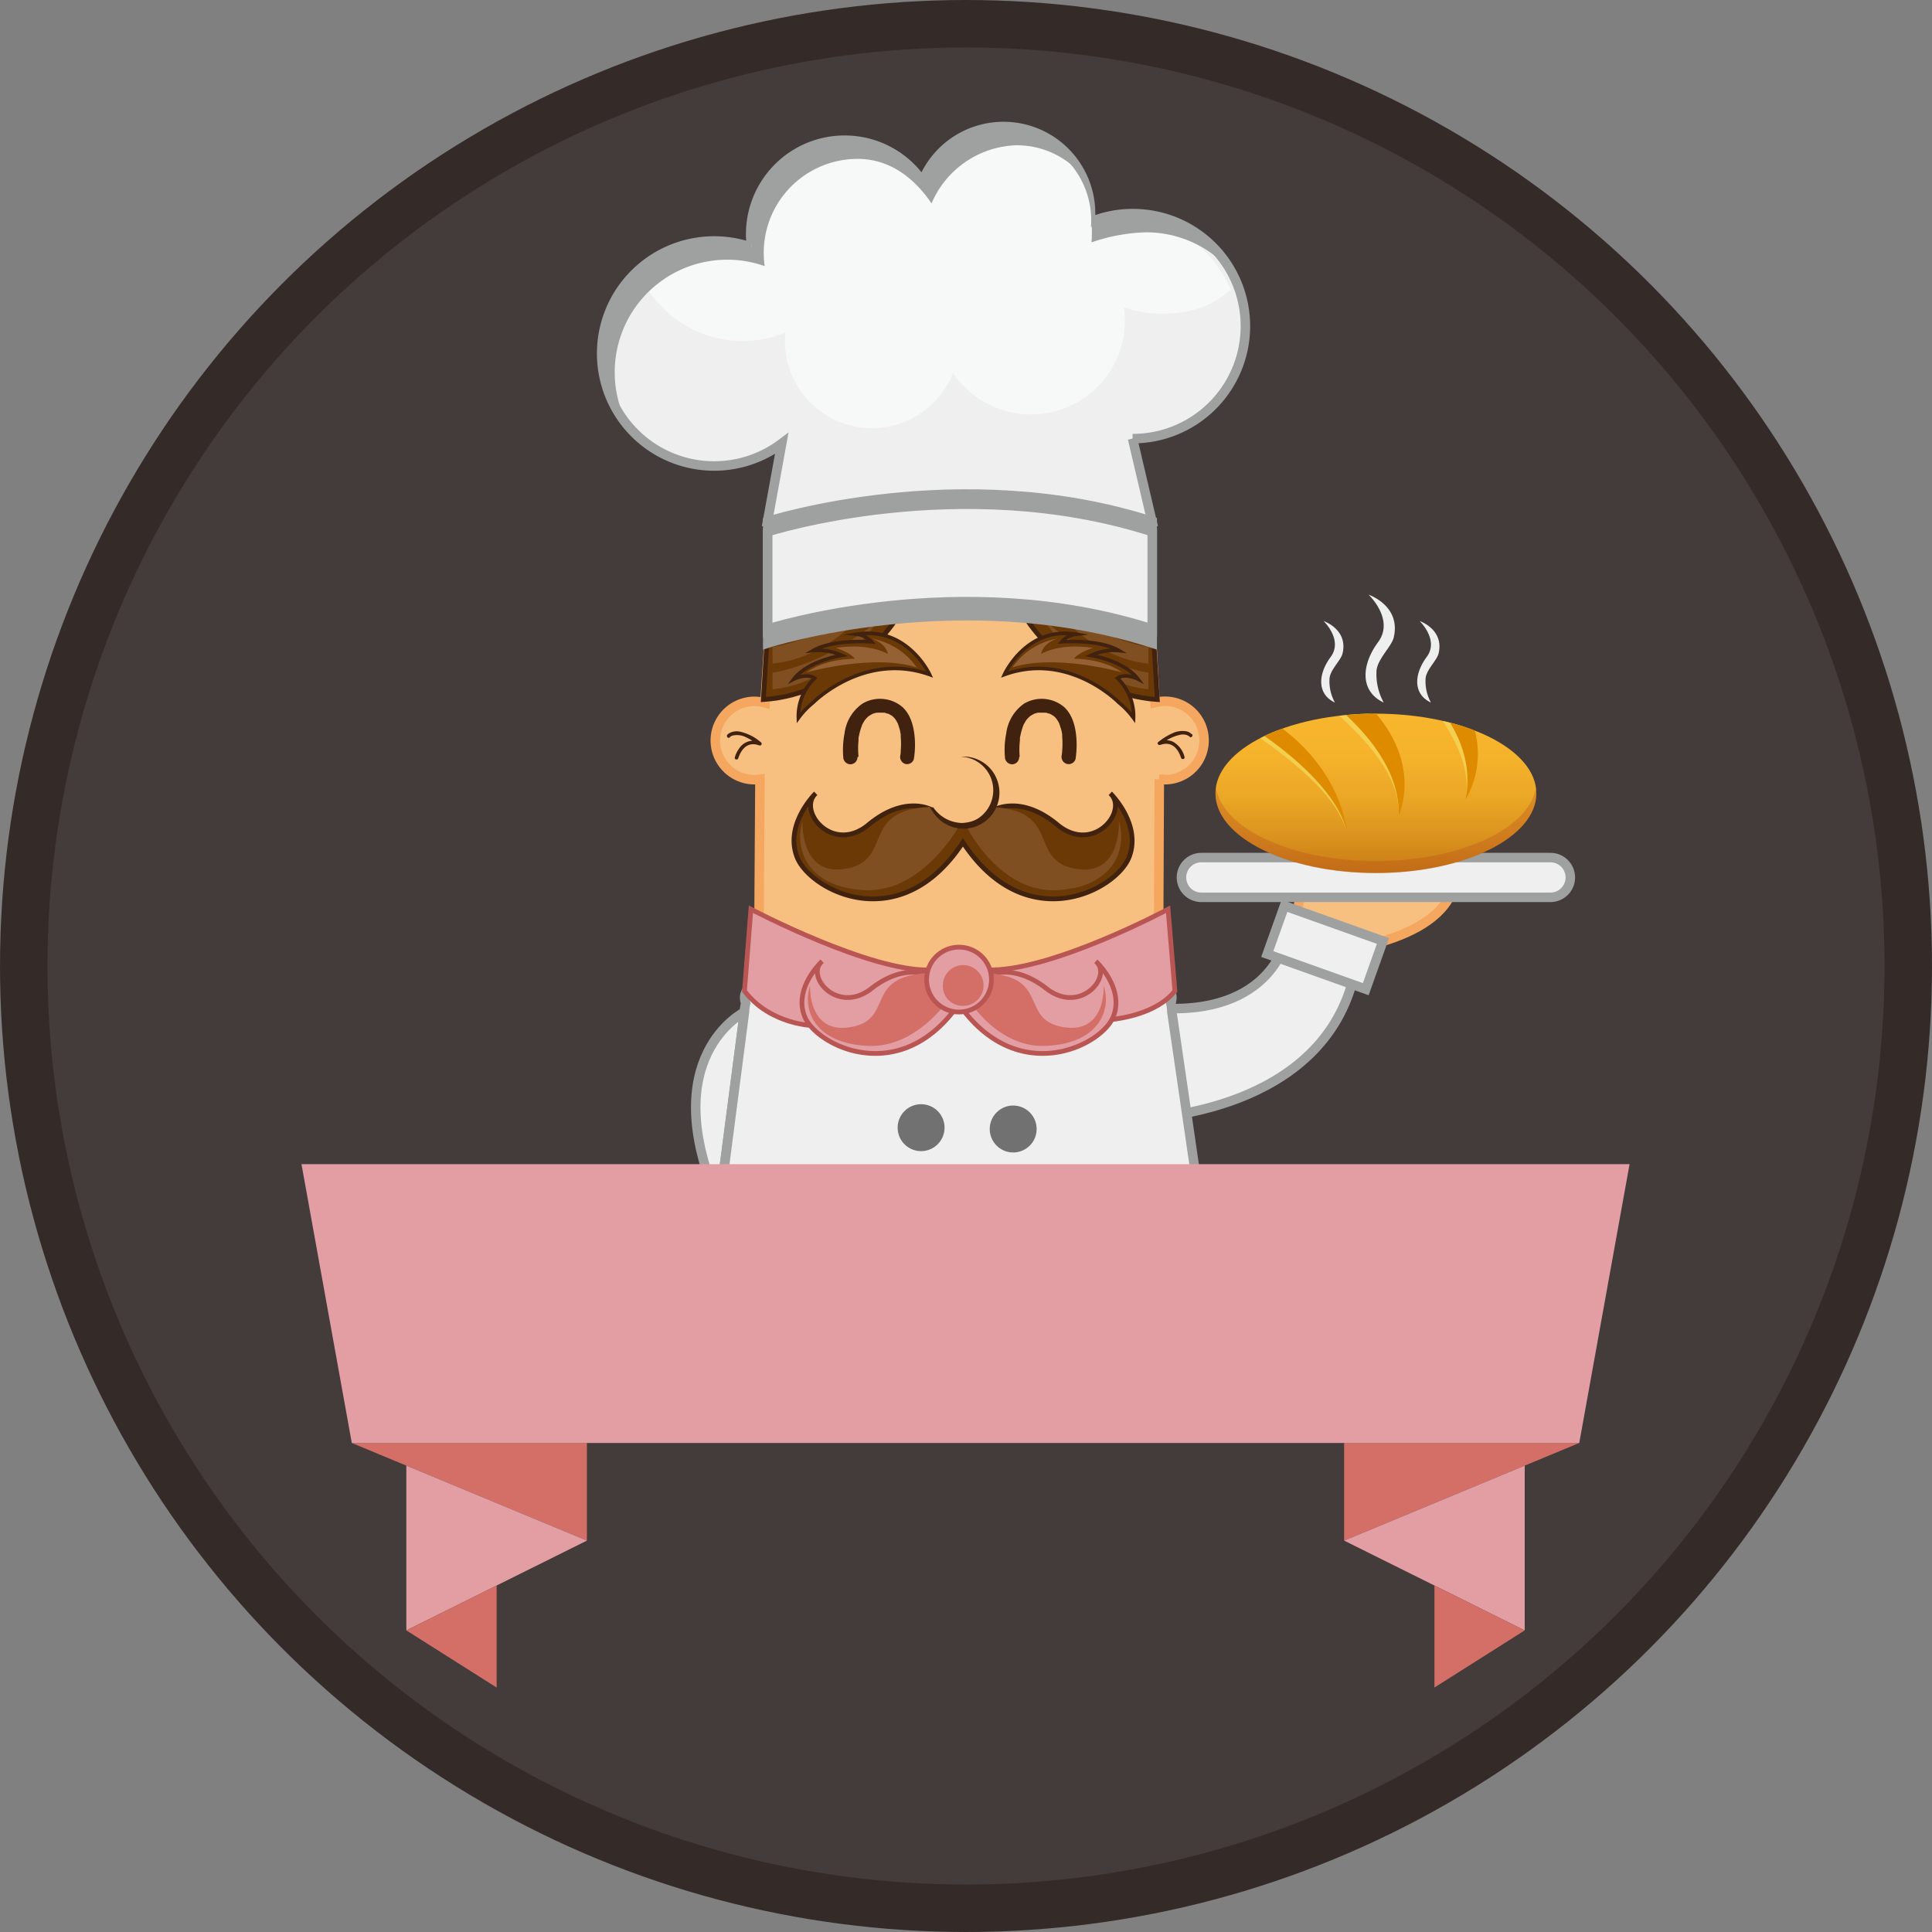 <svg id="圖層_1" data-name="圖層 1" xmlns="http://www.w3.org/2000/svg" xmlns:xlink="http://www.w3.org/1999/xlink" viewBox="0 0 407 407"><rect x="0" y="0" width="407" height="407" fill="#808080" stroke="none"/><defs><style>.cls-1,.cls-27{fill:none;}.cls-2{fill:#342b29;opacity:0.8;}.cls-2,.cls-27{stroke:#342b29;}.cls-13,.cls-14,.cls-16,.cls-19,.cls-2,.cls-27,.cls-5,.cls-6,.cls-7,.cls-9{stroke-miterlimit:10;}.cls-3{clip-path:url(#clip-path);}.cls-4{fill:#dcdddd;}.cls-25,.cls-5{fill:#efefef;}.cls-13,.cls-5{stroke:#9fa0a0;}.cls-13,.cls-19,.cls-5,.cls-6,.cls-7{stroke-width:2px;}.cls-6{fill:#f8c080;stroke:#f5a65f;}.cls-7{fill:#898989;stroke:#595757;}.cls-8{fill:#40220f;}.cls-14,.cls-9{fill:#6a3906;stroke:#40220f;}.cls-10{fill:#7f4f21;}.cls-11{fill:#f7f8f8;}.cls-12,.cls-13{fill:#9fa0a0;}.cls-14{stroke-width:0.75px;}.cls-15{fill:#956134;}.cls-16,.cls-26{fill:#e39ea4;}.cls-16{stroke:#b95654;}.cls-17{fill:#727171;}.cls-18{fill:#d46f68;}.cls-19{fill:#3e3a39;stroke:#3e3a39;}.cls-20{fill:url(#linear-gradient);}.cls-21{fill:#b64921;opacity:0.3;}.cls-22{opacity:0.5;}.cls-23{fill:#f4ec74;}.cls-24{fill:#df8b00;}.cls-27{stroke-width:10px;}</style><clipPath id="clip-path" transform="translate(-10.5 -9)"><circle class="cls-1" cx="223.24" cy="145.26" r="130.76" transform="translate(63.41 358.31) rotate(-86.17)"/></clipPath><linearGradient id="linear-gradient" x1="300.35" y1="192.9" x2="300.35" y2="159.34" gradientUnits="userSpaceOnUse"><stop offset="0" stop-color="#c77b13"/><stop offset="0.23" stop-color="#db931e"/><stop offset="0.48" stop-color="#eba726"/><stop offset="0.73" stop-color="#f5b22b"/><stop offset="1" stop-color="#f8b62d"/></linearGradient></defs><title>alertCircleSuccess</title><circle class="cls-2" cx="203.5" cy="203.5" r="198.5"/><g class="cls-3"><path class="cls-4" d="M171.35,313.81c0-3.11,19.7-5.63,44-5.63s44,2.52,44,5.63-19.71,5.62-44,5.62S171.35,316.91,171.35,313.81Z" transform="translate(-10.5 -9)"/><path class="cls-5" d="M167.33,222.2s-19,9.4-5.3,40.46Z" transform="translate(-10.5 -9)"/><path class="cls-6" d="M264.15,165a8.22,8.22,0,0,0-10.31-8l-.67-12.2a8,8,0,0,0-.45-2.65v0c0-6.56-17.87-11.88-39.91-11.88s-39.91,5.32-39.91,11.88h0a8.13,8.13,0,0,0-.45,2.67l-.8,12.24a8,8,0,0,0-2.21-.31,8.25,8.25,0,1,0,0,16.5,8.77,8.77,0,0,0,1.15-.08l-.22,33.88a8,8,0,0,0,.22,1.85,3.53,3.53,0,0,0-.22,1.19c0,6.56,17.74,11.88,42.1,11.88s42.1-5.32,42.1-11.88a3.53,3.53,0,0,0-.22-1.19,8,8,0,0,0,.22-1.85l.15-33.89a7.72,7.72,0,0,0,1.18.09A8.25,8.25,0,0,0,264.15,165Z" transform="translate(-10.5 -9)"/><path class="cls-6" d="M289.14,209.68s24.65-1.59,27.73-14.35h-31.7S280.28,207.94,289.14,209.68Z" transform="translate(-10.5 -9)"/><path class="cls-5" d="M249.22,220.74l2.49,23.8s37.85-.95,44.2-30.79L281,208S276.89,225.18,249.22,220.74Z" transform="translate(-10.5 -9)"/><polygon class="cls-7" points="216.37 301.28 205.85 301.28 205.85 264.5 220.95 264.5 216.37 301.28"/><polygon class="cls-7" points="190.99 301.28 201.74 301.28 201.74 264.5 186.3 264.5 190.99 301.28"/><path class="cls-5" d="M167.33,222.2,161,270.93a7.89,7.89,0,0,0,.45,2.63h0c0,6.52,28.07,11.8,50.56,11.8s52-5.28,52-11.8h0a7.72,7.72,0,0,0,.47-2.64l-7.11-48.73a8,8,0,0,0-.22-1.84,3.47,3.47,0,0,0,.22-1.18c0-6.51-20.14-1.5-45-1.5s-45-5-45,1.5a3.47,3.47,0,0,0,.22,1.18A8,8,0,0,0,167.33,222.2Z" transform="translate(-10.5 -9)"/><path class="cls-8" d="M225.31,168.38a17.1,17.1,0,0,1,.05-3.43c0-.11,0-.21,0-.32s-.06.31,0,.11l0-.19c0-.26.09-.52.14-.77a13.14,13.14,0,0,1,.42-1.52c0-.11.08-.22.13-.33.13-.35-.1.17,0-.07s.24-.48.38-.72a3.13,3.13,0,0,1,.21-.34c0-.05.24-.35.12-.17l.16-.2.32-.33.26-.23c.12-.11-.1.07-.11.08a1.77,1.77,0,0,1,.17-.12,7.49,7.49,0,0,1,.72-.42c.23-.12,0,0-.06,0l.2-.07.38-.12.4-.09.23,0c-.34.06,0,0,0,0,.33,0,.66,0,1,0,.11,0,.58.07.22,0,.15,0,.31,0,.46.09l.43.12c.06,0,.42.17.22.08l.2.1.38.24c.31.19-.13-.14.06,0l.29.27a2.61,2.61,0,0,1,.23.24l.13.15c.12.13-.18-.26,0,0s.27.4.39.61.11.21.16.31l.08.18c.12.24-.07-.22,0,0,.15.5.34,1,.45,1.48.05.23.09.46.13.69.07.41,0-.17,0,.09s0,.26,0,.38a17.22,17.22,0,0,1,0,3c0,.31-.05.62-.09.92,0,.45.07-.42,0,0a1.54,1.54,0,0,0,1.05,1.84,1.51,1.51,0,0,0,1.85-1,19,19,0,0,0,.2-4.2c-.15-2.42-.76-5.11-2.63-6.8a7.32,7.32,0,0,0-8.38-.71,9.06,9.06,0,0,0-3.79,6.3,17.91,17.91,0,0,0-.27,5,1.54,1.54,0,0,0,1.5,1.5,1.51,1.51,0,0,0,1.5-1.5Z" transform="translate(-10.5 -9)"/><path class="cls-8" d="M191.36,168.38a17.1,17.1,0,0,1,0-3.43c0-.11,0-.21,0-.32s0,.31,0,.11l0-.19c0-.26.09-.52.14-.77a13.14,13.14,0,0,1,.42-1.52l.13-.33c.13-.35-.1.17,0-.07s.23-.48.37-.72l.21-.34.12-.17c-.14.18.13-.16.17-.2l.31-.33.26-.23c.12-.11-.1.07-.1.08l.16-.12c.24-.16.48-.29.72-.42s0,0-.06,0l.21-.07.37-.12.4-.09.24,0c-.35.06-.05,0,0,0,.32,0,.65,0,1,0,.1,0,.58.07.21,0,.16,0,.31,0,.46.09s.29.08.43.12.43.17.22.08l.2.1.39.24c.31.19-.14-.14.05,0a3.71,3.71,0,0,1,.29.27,2.61,2.61,0,0,1,.23.24l.13.15c.12.13-.17-.26,0,0a5.7,5.7,0,0,1,.39.61l.16.31.09.18c.12.24-.07-.22,0,0,.15.5.33,1,.44,1.48,0,.23.09.46.13.69.07.41,0-.17,0,.09s0,.26,0,.38a18.29,18.29,0,0,1,0,3c0,.31,0,.62-.08.92-.05.45.07-.42,0,0a1.54,1.54,0,0,0,1,1.84,1.5,1.5,0,0,0,1.84-1,18.45,18.45,0,0,0,.21-4.2c-.16-2.42-.77-5.11-2.64-6.8a7.3,7.3,0,0,0-8.37-.71,9,9,0,0,0-3.8,6.3,18.69,18.69,0,0,0-.27,5,1.54,1.54,0,0,0,1.5,1.5,1.51,1.51,0,0,0,1.5-1.5Z" transform="translate(-10.5 -9)"/><path class="cls-9" d="M244.4,176.13c3.93,3.64-3.53,12.94-11.18,6.59S220,179.57,220,179.57h-.31a8.72,8.72,0,0,1-6.56,3.3,8,8,0,0,1-6.29-3.3h-.12s-5.59-3.19-13.22,3.15-15.08-2.95-11.16-6.59c0,0-6.66,6.5-3.92,13.46s21.7,17.06,34.93-3.15c13.27,20.21,32.28,10.1,35,3.15S244.4,176.13,244.4,176.13Z" transform="translate(-10.5 -9)"/><path class="cls-8" d="M261.57,163.69a2.15,2.15,0,0,0-1-.6,4.87,4.87,0,0,0-3.2.44,13.24,13.24,0,0,0-2.88,1.8c-.36.27.09.76.45.58.11,0-.08,0,.07,0a2.65,2.65,0,0,1,.37-.12,3.11,3.11,0,0,1,1.14-.08c1.52.2,2.35,1.62,2.79,2.94.15.46.87.26.72-.2a5,5,0,0,0-2.48-3.22,3.6,3.6,0,0,0-2.44-.14,2.79,2.79,0,0,0-.55.2l.46.59a9.16,9.16,0,0,1,4.15-2.1,2.88,2.88,0,0,1,1.1,0,1.52,1.52,0,0,1,.61.27l.07,0c.05,0-.07-.06,0,0l.08.07.06.06c.3.38.83-.15.53-.53Z" transform="translate(-10.5 -9)"/><path class="cls-8" d="M164.29,164.22l.05,0,.06-.06c.07-.08,0,0,0,0l.26-.16.08,0h0l.22-.07a4.15,4.15,0,0,1,2.74.41,13.69,13.69,0,0,1,2.7,1.68l.38-.64a3.62,3.62,0,0,0-4.19.8,6.34,6.34,0,0,0-1.29,2.36c-.16.46.57.66.72.2.44-1.32,1.28-2.74,2.79-2.94a3.08,3.08,0,0,1,1.14.08,2.78,2.78,0,0,1,.38.12c.16.05,0,0,.07,0a.37.37,0,0,0,.38-.64,10.09,10.09,0,0,0-4.5-2.25,3.26,3.26,0,0,0-2.21.38,1.93,1.93,0,0,0-.35.29c-.3.38.23.91.53.53Z" transform="translate(-10.5 -9)"/><path class="cls-10" d="M214.12,183.14s6.94,14,19,13.39S248,187.81,246.21,182c0,0,.61,11.88-9.28,10s-2.75-12.23-17.45-13C219.48,179,218,183.07,214.12,183.14Z" transform="translate(-10.5 -9)"/><path class="cls-10" d="M212.47,183.14s-7.72,14-19.83,13.39-14.88-8.72-13.08-14.56c0,0-.62,11.88,9.29,10s2.76-12.23,17.48-13C206.33,179,208.55,183.07,212.47,183.14Z" transform="translate(-10.5 -9)"/><path class="cls-8" d="M220.19,172.46a7.59,7.59,0,0,0-7.32-4.06,7.09,7.09,0,1,1-6.3,10.73l.15.35a7.59,7.59,0,0,0,13.47-7Z" transform="translate(-10.5 -9)"/><path class="cls-9" d="M227.14,140s10.05,15.29,27.16,16.37l-.67-11.19S237.35,131.92,227.14,140Z" transform="translate(-10.5 -9)"/><path class="cls-10" d="M230.42,139.62s8.23,13.22,22,14.59v-3.5S241.76,149.35,230.42,139.62Z" transform="translate(-10.5 -9)"/><path class="cls-10" d="M230.42,134.22s8.23,13.21,22,14.58v-3.5S241.76,144,230.42,134.22Z" transform="translate(-10.5 -9)"/><path class="cls-9" d="M198.87,140s-10.19,15.29-27.56,16.37l.69-11.19S188.52,131.92,198.87,140Z" transform="translate(-10.5 -9)"/><path class="cls-10" d="M195.55,139.62s-8.36,13.22-22.3,14.59v-3.5S184,149.35,195.55,139.62Z" transform="translate(-10.5 -9)"/><path class="cls-10" d="M195.55,134.22s-8.36,13.21-22.3,14.58v-3.5S184,144,195.55,134.22Z" transform="translate(-10.5 -9)"/><path class="cls-5" d="M272.86,77.69A23.7,23.7,0,0,0,249.16,54a23.42,23.42,0,0,0-9,1.78c.05-.59.08-1.18.08-1.78a18.34,18.34,0,0,0-35.4-6.74,19.79,19.79,0,0,0-36,13.86,23.7,23.7,0,1,0,6.34,41.3l-3,16.44h81l-4.09-17.46h0A23.7,23.7,0,0,0,272.86,77.69Z" transform="translate(-10.5 -9)"/><path class="cls-11" d="M249.29,55.35a23.61,23.61,0,0,0-9,1.77c.05-.58.09-1.17.09-1.77A18.35,18.35,0,0,0,205,48.61a19.79,19.79,0,0,0-36,13.86,23.68,23.68,0,0,0-23.58,4.6,23.7,23.7,0,0,0,30.53,12c0,.58-.09,1.18-.09,1.78a18.34,18.34,0,0,0,35.4,6.74,19.8,19.8,0,0,0,36.21-11.07,18.32,18.32,0,0,0-.21-2.79,23.67,23.67,0,0,0,7.88,1.35c6,0,10.49-1.4,14.67-5.1C266,61.85,258.83,55.35,249.29,55.35Z" transform="translate(-10.5 -9)"/><path class="cls-12" d="M240.51,58.28c0,.6,0,1.19-.09,1.78a38.28,38.28,0,0,1,11.49-2.12A23.61,23.61,0,0,1,269.73,66a23.69,23.69,0,0,0-20.57-11.94,43.94,43.94,0,0,0-8.79,1.26A18.93,18.93,0,0,1,240.51,58.28Z" transform="translate(-10.5 -9)"/><path class="cls-12" d="M140,87.41a23.7,23.7,0,0,1,31.59-22.35,19.78,19.78,0,0,1,19.58-22.59c6.84,0,12,4.12,15.57,9.38a20.12,20.12,0,0,1,17.9-12.25,18.27,18.27,0,0,1,13.44,5.86,18.34,18.34,0,0,0-33.24,1.89,19.79,19.79,0,0,0-36,13.86,23.7,23.7,0,0,0-25.7,38A23.57,23.57,0,0,1,140,87.41Z" transform="translate(-10.5 -9)"/><path class="cls-13" d="M253.23,121.39c-40.5-13-81,0-81,0v23.09s40.5-13,81,0Z" transform="translate(-10.5 -9)"/><path class="cls-13" d="M253.23,118.85c-40.5-13-81,0-81,0v23.09s40.5-13,81,0Z" transform="translate(-10.5 -9)"/><path class="cls-5" d="M253.23,121c-40.5-13-81,0-81,0v20.52s40.5-13,81,0Z" transform="translate(-10.5 -9)"/><path class="cls-14" d="M246.21,157s-10.51-10.83-24.12-5.89c0,0,4.59-10.21,15.07-8.5a4.7,4.7,0,0,0-3,1.6s7.83-.62,12.06,1.85a11.27,11.27,0,0,0-5.88,1s7,1.12,9.9,5c0,0-2.58-1.34-4.33-.2a11.15,11.15,0,0,1,3.39,8.39A17.47,17.47,0,0,0,246.21,157Z" transform="translate(-10.5 -9)"/><path class="cls-15" d="M223.75,149.61a14.76,14.76,0,0,1,9.47-6.08s-3,.87-3.39,3.24c0,0,3.65-2.37,10.91-1.28,0,0-3,.92-4,2.28,0,0,6-.12,10.1,2.87C246.88,150.64,232.76,146.67,223.75,149.61Z" transform="translate(-10.5 -9)"/><path class="cls-14" d="M181.8,157s10.7-10.83,24.54-5.89c0,0-4.67-10.21-15.34-8.5a4.84,4.84,0,0,1,3.07,1.6s-8-.62-12.27,1.85a11.65,11.65,0,0,1,6,1s-7.13,1.12-10.07,5c0,0,2.62-1.34,4.41-.2a11.08,11.08,0,0,0-3.45,8.39A17.32,17.32,0,0,1,181.8,157Z" transform="translate(-10.5 -9)"/><path class="cls-15" d="M203.63,149.61a14.81,14.81,0,0,0-9.51-6.08s3,.87,3.41,3.24c0,0-3.66-2.37-10.95-1.28,0,0,3,.92,4,2.28,0,0-6.05-.12-10.14,2.87C180.42,150.64,194.59,146.67,203.63,149.61Z" transform="translate(-10.5 -9)"/><path class="cls-16" d="M256.57,200.54s-24.94,13.34-38.21,12.77l19.13,10.78s14.57,1,20.52-6.31Z" transform="translate(-10.5 -9)"/><path class="cls-16" d="M168.69,200.54s25.37,13.34,37.88,12.77l-24.38,11.77s-9.25,0-14.86-7.3Z" transform="translate(-10.5 -9)"/><path class="cls-17" d="M228.88,246.9a4.94,4.94,0,1,1-4.88-5A4.94,4.94,0,0,1,228.88,246.9Z" transform="translate(-10.5 -9)"/><path class="cls-17" d="M209.48,246.62a4.94,4.94,0,1,1-4.86-5A4.93,4.93,0,0,1,209.48,246.62Z" transform="translate(-10.5 -9)"/><path class="cls-17" d="M228.64,263.3a4.94,4.94,0,1,1-4.87-5A4.94,4.94,0,0,1,228.64,263.3Z" transform="translate(-10.5 -9)"/><path class="cls-17" d="M209.25,263a4.94,4.94,0,1,1-4.87-5A4.94,4.94,0,0,1,209.25,263Z" transform="translate(-10.5 -9)"/><path class="cls-16" d="M241.35,211.5c3.64,3.17-3.28,11.3-10.39,5.76s-12.31-2.76-12.31-2.76h-.29a8.23,8.23,0,0,1-6.09,2.88,7.46,7.46,0,0,1-5.83-2.88h-.12s-5.18-2.78-12.27,2.76-14-2.59-10.36-5.76c0,0-6.18,5.68-3.63,11.76s20.14,14.91,32.42-2.76c12.32,17.67,30,8.84,32.51,2.76S241.35,211.5,241.35,211.5Z" transform="translate(-10.5 -9)"/><path class="cls-18" d="M213.24,217.62s6.44,12.25,17.66,11.71S244.69,221.7,243,216.6c0,0,.58,10.38-8.61,8.76s-2.55-10.69-16.2-11.35C218.21,214,216.88,217.56,213.24,217.62Z" transform="translate(-10.5 -9)"/><path class="cls-18" d="M211.71,217.62s-7.17,12.25-18.42,11.71-13.81-7.63-12.13-12.73c0,0-.58,10.38,8.63,8.76S192.34,214.67,206,214C206,214,208.06,217.56,211.71,217.62Z" transform="translate(-10.5 -9)"/><path class="cls-16" d="M205.7,215.36a6.83,6.83,0,1,1,6.83,6.83A6.83,6.83,0,0,1,205.7,215.36Z" transform="translate(-10.5 -9)"/><path class="cls-18" d="M209.14,217a4.29,4.29,0,1,1,4.27,3.89A4.1,4.1,0,0,1,209.14,217Z" transform="translate(-10.5 -9)"/><path class="cls-19" d="M216.35,313.81H241.4s-8.9-11.62-25.05-5Z" transform="translate(-10.5 -9)"/><path class="cls-19" d="M212.3,313.81H187s9-11.62,25.35-5Z" transform="translate(-10.5 -9)"/><rect class="cls-5" x="284.25" y="197.59" width="10.78" height="22.03" transform="translate(-14.67 402.28) rotate(-70.36)"/><path class="cls-5" d="M341.31,193.85a4.18,4.18,0,0,1-4.18,4.18H263.57a4.18,4.18,0,0,1-4.18-4.18h0a4.19,4.19,0,0,1,4.18-4.19h73.56a4.19,4.19,0,0,1,4.18,4.19Z" transform="translate(-10.5 -9)"/><path class="cls-20" d="M334.15,176.12c0,9.26-15.13,16.78-33.8,16.78s-33.8-7.52-33.8-16.78,15.13-16.78,33.8-16.78S334.15,166.85,334.15,176.12Z" transform="translate(-10.5 -9)"/><path class="cls-21" d="M300.35,190.38c-17.8,0-32.38-6.83-33.7-15.5a8,8,0,0,0-.1,1.29c0,9.27,15.13,16.78,33.8,16.78s33.8-7.51,33.8-16.78a8,8,0,0,0-.1-1.29C332.73,183.55,318.14,190.38,300.35,190.38Z" transform="translate(-10.5 -9)"/><g class="cls-22"><path class="cls-23" d="M319.19,177.53a26.61,26.61,0,0,0,.43-15.16l-1.05-.39c-1.3-.41-2.67-.78-4.08-1.11C317.23,165.33,320.5,171.34,319.19,177.53Z" transform="translate(-10.5 -9)"/><path class="cls-23" d="M292.66,159.77c5.32,4.94,12.8,12.44,12.49,21,0,0,3.36-10.06-6.29-21.46Q295.68,159.42,292.66,159.77Z" transform="translate(-10.5 -9)"/><path class="cls-23" d="M294.21,184.22s-2.46-12-14.61-21.35A39.48,39.48,0,0,0,276,164.5C282,168.75,292.1,176.35,294.21,184.22Z" transform="translate(-10.5 -9)"/></g><path class="cls-24" d="M319.19,177.53a19.21,19.21,0,0,0,2-14.63,47.9,47.9,0,0,0-5.23-1.67C318.69,165.7,320.52,171.25,319.19,177.53Z" transform="translate(-10.5 -9)"/><path class="cls-24" d="M294.06,159.64c5.32,4.92,11.4,12.49,11.09,21.18,0,0,4.91-10.07-4.76-21.48h0Q297.13,159.34,294.06,159.64Z" transform="translate(-10.5 -9)"/><path class="cls-24" d="M294.21,183.92s-1-12-13.56-21.43a39.71,39.71,0,0,0-3.78,1.56C282.79,168.2,292,175.77,294.21,183.92Z" transform="translate(-10.5 -9)"/><path class="cls-25" d="M302,157c-5.06-2.35-4.73-7.93-1.19-12.72s-2-10-2-10,6.87,2.3,5.3,9c-.47,2-3.64,4.71-3.64,7.28A12.3,12.3,0,0,0,302,157Z" transform="translate(-10.5 -9)"/><path class="cls-25" d="M311.94,157c-3.81-1.77-3.57-6-.89-9.6s-1.49-7.57-1.49-7.57,5.19,1.74,4,6.81c-.36,1.54-2.75,3.55-2.75,5.5A9.28,9.28,0,0,0,311.94,157Z" transform="translate(-10.5 -9)"/><path class="cls-25" d="M291.72,157c-3.82-1.77-3.57-6-.9-9.6s-1.49-7.57-1.49-7.57,5.19,1.74,4,6.81c-.36,1.54-2.76,3.55-2.76,5.5A9.22,9.22,0,0,0,291.72,157Z" transform="translate(-10.5 -9)"/></g><polygon class="cls-18" points="74.11 303.98 123.64 324.55 123.64 303.98 74.11 303.98"/><polygon class="cls-18" points="332.69 303.98 283.16 324.55 283.16 303.98 332.69 303.98"/><polygon class="cls-26" points="123.64 324.55 85.6 343.46 85.6 308.75 123.64 324.55"/><polygon class="cls-26" points="283.16 324.55 321.2 343.46 321.2 308.75 283.16 324.55"/><polygon class="cls-18" points="104.62 334 104.62 355.5 85.6 343.46 104.62 334"/><polygon class="cls-18" points="302.18 334 302.18 355.5 321.2 343.46 302.18 334"/><polygon class="cls-26" points="63.51 245.24 343.29 245.24 332.69 303.98 74.11 303.98 63.51 245.24"/><circle class="cls-27" cx="203.5" cy="203.5" r="198.5"/></svg>